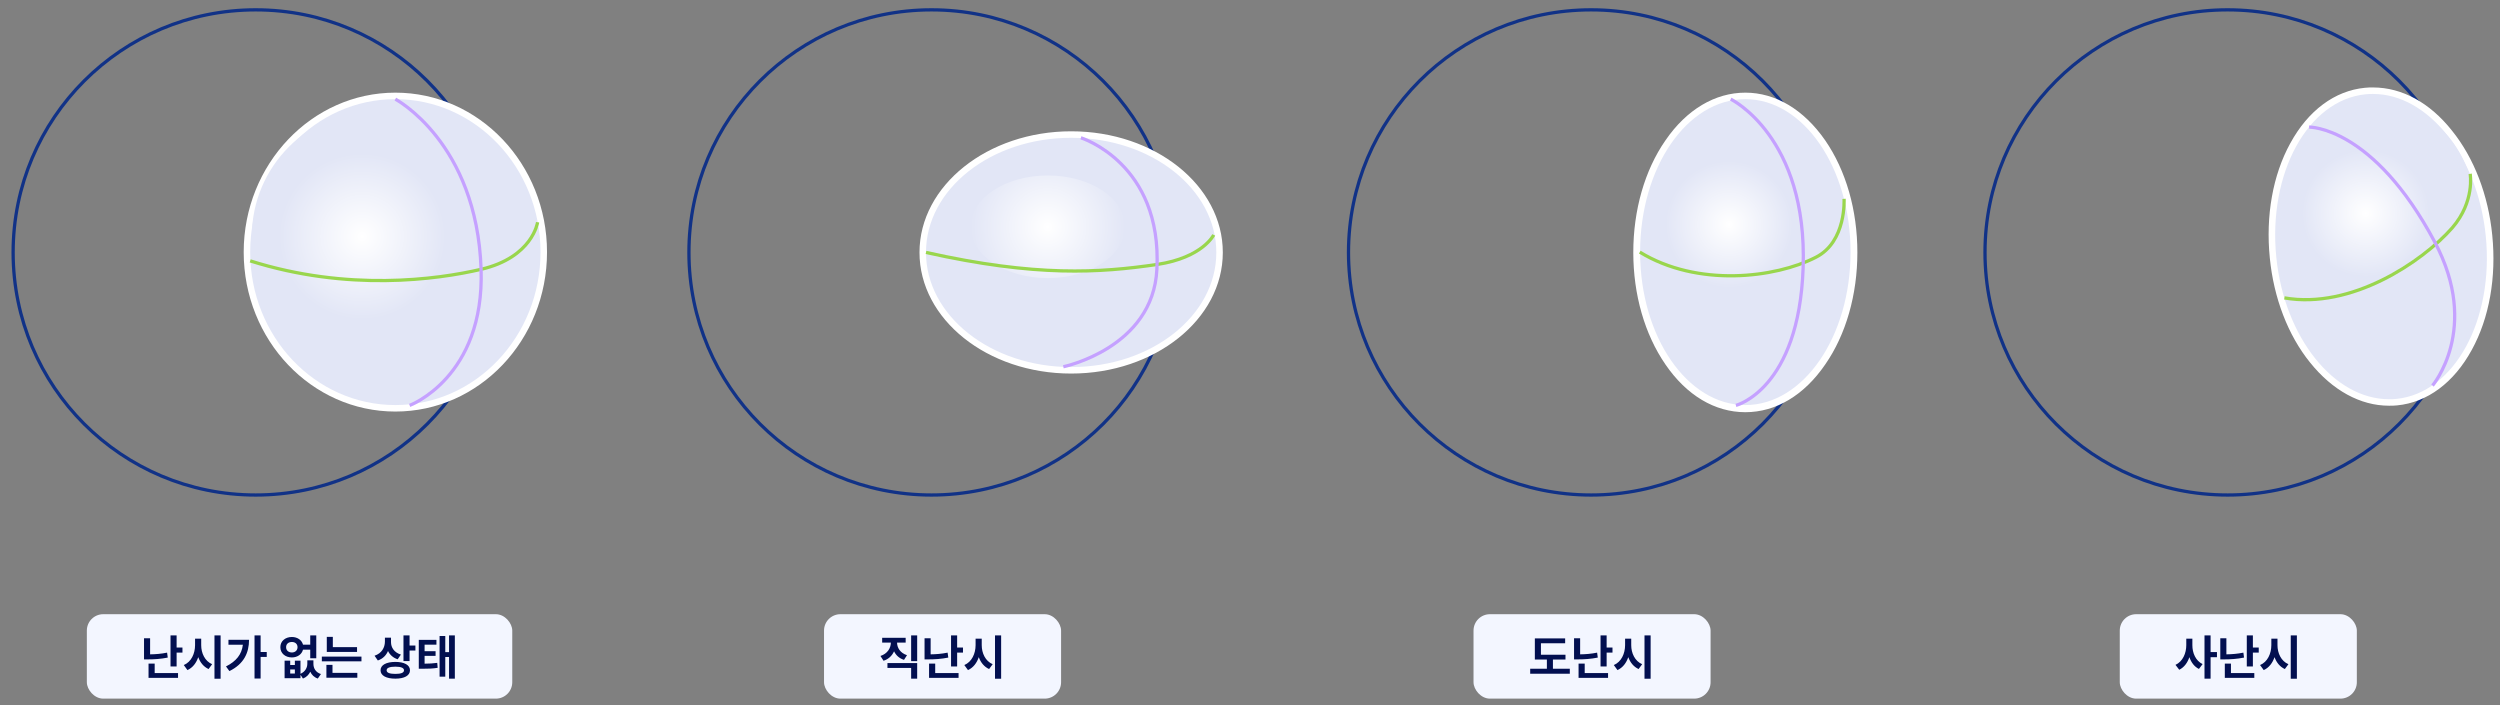 <?xml version="1.0" encoding="UTF-8"?>
<svg width="762px" height="215px" viewBox="0 0 762 215" version="1.1" xmlns="http://www.w3.org/2000/svg" xmlns:xlink="http://www.w3.org/1999/xlink">
    <rect x="0" y="0" width="762" height="215" fill="#808080" stroke="none"/>
    <title>Artboard</title>
    <defs>
        <radialGradient cx="49.96%" cy="49.94%" fx="49.96%" fy="49.94%" r="50.072%" gradientTransform="translate(0.5,0.499),scale(1,0.871),rotate(180),translate(-0.5,-0.499)" id="radialGradient-1">
            <stop stop-color="#E2E6F6" offset="0%"></stop>
            <stop stop-color="#E2E6F6" offset="58.12%"></stop>
            <stop stop-color="#E2E6F6" offset="100%"></stop>
        </radialGradient>
        <radialGradient cx="49.847%" cy="49.908%" fx="49.847%" fy="49.908%" r="49.977%" gradientTransform="translate(0.498,0.499),scale(1,0.871),rotate(180),translate(-0.498,-0.499)" id="radialGradient-2">
            <stop stop-color="#FFFFFF" offset="0%"></stop>
            <stop stop-color="#FFFFFF" stop-opacity="0" offset="100%"></stop>
        </radialGradient>
        <radialGradient cx="49.953%" cy="50.021%" fx="49.953%" fy="50.021%" r="50.072%" gradientTransform="translate(0.5,0.5),scale(1,0.871),rotate(180),translate(-0.5,-0.5)" id="radialGradient-3">
            <stop stop-color="#E2E6F6" offset="0%"></stop>
            <stop stop-color="#E2E6F6" offset="58.12%"></stop>
            <stop stop-color="#E2E6F6" offset="100%"></stop>
        </radialGradient>
        <radialGradient cx="49.837%" cy="50.032%" fx="49.837%" fy="50.032%" r="49.977%" gradientTransform="translate(0.498,0.5),scale(1,0.871),rotate(180),translate(-0.498,-0.5)" id="radialGradient-4">
            <stop stop-color="#FFFFFF" offset="0%"></stop>
            <stop stop-color="#FFFFFF" stop-opacity="0" offset="100%"></stop>
        </radialGradient>
        <radialGradient cx="49.972%" cy="50.07%" fx="49.972%" fy="50.07%" r="75.226%" gradientTransform="translate(0.5,0.501),scale(0.664,1),rotate(180),translate(-0.5,-0.501)" id="radialGradient-5">
            <stop stop-color="#E2E6F6" offset="0%"></stop>
            <stop stop-color="#E2E6F6" offset="58.12%"></stop>
            <stop stop-color="#E2E6F6" offset="100%"></stop>
        </radialGradient>
        <radialGradient cx="49.994%" cy="50.106%" fx="49.994%" fy="50.106%" r="75.327%" gradientTransform="translate(0.5,0.501),scale(0.664,1),rotate(180),translate(-0.5,-0.501)" id="radialGradient-6">
            <stop stop-color="#FFFFFF" offset="0%"></stop>
            <stop stop-color="#FFFFFF" stop-opacity="0" offset="100%"></stop>
        </radialGradient>
        <radialGradient cx="50.059%" cy="49.999%" fx="50.059%" fy="49.999%" r="50.062%" id="radialGradient-7">
            <stop stop-color="#E2E6F6" offset="0%"></stop>
            <stop stop-color="#E2E6F6" offset="58.12%"></stop>
            <stop stop-color="#E2E6F6" offset="100%"></stop>
        </radialGradient>
        <radialGradient cx="49.965%" cy="49.998%" fx="49.965%" fy="49.998%" r="50%" id="radialGradient-8">
            <stop stop-color="#FFFFFF" offset="0%"></stop>
            <stop stop-color="#FFFFFF" stop-opacity="0" offset="100%"></stop>
        </radialGradient>
    </defs>
    <g id="Artboard" stroke="none" stroke-width="1" fill="none" fill-rule="evenodd">
        <g id="F-13" transform="translate(4, 3)">
            <rect id="Rectangle" fill="#F3F6FF" fill-rule="nonzero" x="22.469" y="184.208" width="129.668" height="25.736" rx="5"></rect>
            <path d="M41.753,191.544 L41.753,196.444 C43.356,196.423 45.095,196.3 46.93,195.923 L47.133,197.43 C44.987,197.866 42.928,197.982 41.028,197.982 L39.897,197.982 L39.897,191.544 L41.753,191.544 Z M49.83,190.674 L49.83,194.372 L51.613,194.372 L51.613,195.923 L49.83,195.923 L49.83,200.142 L47.974,200.142 L47.974,190.674 L49.83,190.674 Z M50.265,202.143 L50.265,203.622 L41.275,203.622 L41.275,199.258 L43.145,199.258 L43.145,202.143 L50.265,202.143 Z M57.326,193.646 C57.326,196.067 58.428,198.503 60.661,199.447 L59.573,200.925 C58.065,200.243 57.021,198.932 56.427,197.301 C55.825,199.076 54.745,200.512 53.135,201.244 L52.019,199.707 C54.324,198.736 55.441,196.213 55.455,193.646 L55.455,191.674 L57.326,191.674 L57.326,193.646 Z M63.242,190.66 L63.242,203.883 L61.371,203.883 L61.371,190.66 L63.242,190.66 Z M75.436,190.66 L75.436,195.72 L77.306,195.72 L77.306,197.242 L75.436,197.242 L75.436,203.825 L73.58,203.825 L73.58,190.66 L75.436,190.66 Z M71.912,192.008 C71.898,195.952 70.361,199.373 65.924,201.549 L64.88,200.128 C68.005,198.562 69.679,196.459 70.027,193.516 L65.634,193.516 L65.634,192.008 L71.912,192.008 Z M84.454,198.374 L84.454,199.693 L85.875,199.693 L85.875,198.374 L87.586,198.374 L87.586,202.376 C89.051,201.722 89.674,200.49 89.674,199.286 L89.674,198.272 L91.53,198.272 L91.53,199.286 C91.516,200.635 92.168,201.911 93.821,202.448 L92.864,203.825 C91.726,203.434 90.994,202.679 90.573,201.737 C90.131,202.651 89.406,203.412 88.34,203.825 L87.586,202.679 L87.586,203.709 L82.744,203.709 L82.744,198.374 L84.454,198.374 Z M84.454,202.302 L85.875,202.302 L85.875,201.056 L84.454,201.056 L84.454,202.302 Z M84.962,191.153 C86.644,191.153 87.985,192.087 88.355,193.487 L90.559,193.487 L90.559,190.66 L92.4,190.66 L92.4,197.648 L90.559,197.648 L90.559,195.009 L88.355,195.009 C88,196.438 86.651,197.387 84.962,197.387 C82.932,197.387 81.439,196.097 81.453,194.255 C81.439,192.443 82.932,191.153 84.962,191.153 Z M84.962,192.675 C83.932,192.675 83.193,193.284 83.207,194.255 C83.193,195.256 83.932,195.864 84.962,195.879 C85.962,195.864 86.687,195.256 86.687,194.255 C86.687,193.284 85.962,192.675 84.962,192.675 Z M104.827,194.255 L104.827,195.705 L95.605,195.705 L95.605,191.123 L97.446,191.123 L97.446,194.255 L104.827,194.255 Z M106.175,197.126 L106.175,198.577 L94.097,198.577 L94.097,197.126 L106.175,197.126 Z M104.914,202.086 L104.914,203.564 L95.489,203.564 L95.489,199.65 L97.344,199.65 L97.344,202.086 L104.914,202.086 Z M115.179,192.733 C115.179,194.328 116.107,195.864 118.194,196.518 L117.208,197.953 C115.81,197.489 114.831,196.59 114.266,195.43 C113.693,196.764 112.67,197.807 111.163,198.315 L110.162,196.865 C112.366,196.126 113.308,194.372 113.323,192.559 L113.323,191.356 L115.179,191.356 L115.179,192.733 Z M120.834,190.66 L120.834,193.748 L122.617,193.748 L122.617,195.284 L120.834,195.284 L120.834,198.489 L118.978,198.489 L118.978,190.66 L120.834,190.66 Z M116.513,198.75 C119.239,198.75 120.964,199.693 120.964,201.303 C120.964,202.926 119.239,203.854 116.513,203.854 C113.729,203.854 111.989,202.926 111.989,201.303 C111.989,199.693 113.729,198.75 116.513,198.75 Z M116.513,200.2 C114.772,200.2 113.83,200.577 113.845,201.303 C113.83,202.056 114.772,202.404 116.513,202.404 C118.224,202.404 119.138,202.056 119.138,201.303 C119.138,200.577 118.224,200.2 116.513,200.2 Z M129.026,192.037 L129.026,193.502 L125.415,193.502 L125.415,195.488 L128.765,195.488 L128.765,196.909 L125.415,196.909 L125.415,199.286 C126.902,199.272 127.982,199.221 129.273,199.04 L129.403,200.548 C127.881,200.795 126.575,200.838 124.575,200.838 L123.646,200.838 L123.646,192.037 L129.026,192.037 Z M134.637,190.66 L134.637,203.854 L132.869,203.854 L132.869,197.257 L131.722,197.257 L131.722,203.245 L129.983,203.245 L129.983,190.848 L131.722,190.848 L131.722,195.777 L132.869,195.777 L132.869,190.66 L134.637,190.66 Z" id="Shape" fill="#020F50" fill-rule="nonzero"></path>
            <rect id="Rectangle" fill="#F3F6FF" fill-rule="nonzero" x="247.162" y="184.208" width="72.258" height="25.736" rx="5"></rect>
            <path d="M272.046,191.399 L272.046,192.863 L269.422,192.863 C269.436,194.422 270.364,196.017 272.452,196.706 L271.538,198.127 C270.074,197.663 269.074,196.706 268.509,195.517 C267.914,196.836 266.862,197.901 265.304,198.402 L264.361,196.937 C266.529,196.242 267.515,194.509 267.537,192.863 L264.884,192.863 L264.884,191.399 L272.046,191.399 Z M275.555,199.098 L275.555,203.854 L273.714,203.854 L273.714,200.577 L266.493,200.577 L266.493,199.098 L275.555,199.098 Z M275.555,190.66 L275.555,198.518 L273.714,198.518 L273.714,190.66 L275.555,190.66 Z M279.659,191.544 L279.659,196.444 C281.261,196.423 283.001,196.3 284.835,195.923 L285.038,197.43 C282.892,197.866 280.833,197.982 278.933,197.982 L277.803,197.982 L277.803,191.544 L279.659,191.544 Z M287.735,190.674 L287.735,194.372 L289.519,194.372 L289.519,195.923 L287.735,195.923 L287.735,200.142 L285.879,200.142 L285.879,190.674 L287.735,190.674 Z M288.17,202.143 L288.17,203.622 L279.18,203.622 L279.18,199.258 L281.051,199.258 L281.051,202.143 L288.17,202.143 Z M295.231,193.646 C295.231,196.067 296.333,198.503 298.566,199.447 L297.478,200.925 C295.971,200.243 294.926,198.932 294.332,197.301 C293.731,199.076 292.651,200.512 291.041,201.244 L289.925,199.707 C292.23,198.736 293.346,196.213 293.36,193.646 L293.36,191.674 L295.231,191.674 L295.231,193.646 Z M301.147,190.66 L301.147,203.883 L299.277,203.883 L299.277,190.66 L301.147,190.66 Z" id="Shape" fill="#020F50" fill-rule="nonzero"></path>
            <rect id="Rectangle" fill="#F3F6FF" fill-rule="nonzero" x="445.129" y="184.208" width="72.258" height="25.736" rx="5"></rect>
            <path d="M473.16,196.56 L473.16,198.025 L469.332,198.025 L469.332,200.838 L474.479,200.838 L474.479,202.346 L462.401,202.346 L462.401,200.838 L467.49,200.838 L467.49,198.025 L463.822,198.025 L463.822,191.587 L473.058,191.587 L473.058,193.066 L465.678,193.066 L465.678,196.56 L473.16,196.56 Z M477.626,191.544 L477.626,196.444 C479.227,196.423 480.968,196.3 482.802,195.923 L483.005,197.43 C480.859,197.866 478.8,197.982 476.9,197.982 L475.77,197.982 L475.77,191.544 L477.626,191.544 Z M485.702,190.674 L485.702,194.372 L487.486,194.372 L487.486,195.923 L485.702,195.923 L485.702,200.142 L483.846,200.142 L483.846,190.674 L485.702,190.674 Z M486.136,202.143 L486.136,203.622 L477.147,203.622 L477.147,199.258 L479.018,199.258 L479.018,202.143 L486.136,202.143 Z M493.198,193.646 C493.198,196.067 494.3,198.503 496.533,199.447 L495.445,200.925 C493.937,200.243 492.893,198.932 492.299,197.301 C491.697,199.076 490.617,200.512 489.008,201.244 L487.891,199.707 C490.197,198.736 491.313,196.213 491.327,193.646 L491.327,191.674 L493.198,191.674 L493.198,193.646 Z M499.114,190.66 L499.114,203.883 L497.243,203.883 L497.243,190.66 L499.114,190.66 Z" id="Shape" fill="#020F50" fill-rule="nonzero"></path>
            <rect id="Rectangle" fill="#F3F6FF" fill-rule="nonzero" x="642.106" y="184.208" width="72.258" height="25.736" rx="5"></rect>
            <path d="M664.235,193.646 C664.221,196.01 665.236,198.402 667.352,199.417 L666.236,200.896 C664.822,200.2 663.873,198.895 663.322,197.301 C662.749,199.011 661.727,200.411 660.233,201.142 L659.088,199.65 C661.321,198.62 662.379,196.097 662.379,193.646 L662.379,191.674 L664.235,191.674 L664.235,193.646 Z M669.788,190.66 L669.788,195.749 L671.731,195.749 L671.731,197.315 L669.788,197.315 L669.788,203.854 L667.932,203.854 L667.932,190.66 L669.788,190.66 Z M674.603,191.544 L674.603,196.444 C676.204,196.423 677.945,196.3 679.779,195.923 L679.982,197.43 C677.836,197.866 675.777,197.982 673.877,197.982 L672.747,197.982 L672.747,191.544 L674.603,191.544 Z M682.679,190.674 L682.679,194.372 L684.463,194.372 L684.463,195.923 L682.679,195.923 L682.679,200.142 L680.823,200.142 L680.823,190.674 L682.679,190.674 Z M683.113,202.143 L683.113,203.622 L674.124,203.622 L674.124,199.258 L675.995,199.258 L675.995,202.143 L683.113,202.143 Z M690.175,193.646 C690.175,196.067 691.277,198.503 693.51,199.447 L692.422,200.925 C690.914,200.243 689.87,198.932 689.276,197.301 C688.674,199.076 687.594,200.512 685.985,201.244 L684.868,199.707 C687.174,198.736 688.29,196.213 688.304,193.646 L688.304,191.674 L690.175,191.674 L690.175,193.646 Z M696.091,190.66 L696.091,203.883 L694.22,203.883 L694.22,190.66 L696.091,190.66 Z" id="Shape" fill="#020F50" fill-rule="nonzero"></path>
            <g id="Group">
                <path d="M674.968,147.881 C715.805,147.881 748.909,114.777 748.909,73.941 C748.909,33.104 715.805,2.19787342e-15 674.968,2.19787342e-15 C634.132,2.19787342e-15 601.028,33.104 601.028,73.941 C601.028,114.777 634.132,147.881 674.968,147.881 Z" id="Path" stroke="#113287"></path>
                <path d="M724.163,119.671 C706.841,119.671 691.3,100.27 688.826,75.524 C686.153,49.393 698.823,26.627 716.937,24.746 C717.729,24.647 718.521,24.647 719.313,24.647 C736.635,24.647 752.175,44.048 754.65,68.794 C757.322,94.925 744.652,117.691 726.538,119.572 C725.747,119.671 724.955,119.671 724.163,119.671 Z" id="Path" fill="#E2E6F6" fill-rule="nonzero"></path>
                <path d="M719.313,25.637 C736.041,25.637 751.185,44.444 753.66,68.892 C756.234,94.529 744.059,116.8 726.44,118.582 C725.648,118.681 724.955,118.681 724.163,118.681 C707.435,118.681 692.29,99.874 689.816,75.425 C687.242,49.789 699.417,27.517 717.036,25.736 C717.828,25.637 718.62,25.637 719.313,25.637 Z M719.313,23.657 C718.521,23.657 717.63,23.657 716.838,23.756 C707.633,24.647 699.516,30.685 694.072,40.682 C688.727,50.383 686.549,62.855 687.836,75.623 C689.024,87.798 693.379,99.181 700.11,107.496 C706.94,116.009 715.452,120.661 724.163,120.661 C724.955,120.661 725.846,120.661 726.637,120.562 C735.843,119.671 743.96,113.633 749.404,103.636 C754.749,93.935 756.926,81.463 755.64,68.695 C754.452,56.52 750.097,45.136 743.366,36.822 C736.635,28.309 728.122,23.657 719.313,23.657 Z" id="Shape" fill="#FFFFFF" fill-rule="nonzero"></path>
                <path d="M720.995,95.915 C737.286,95.915 750.492,80.759 750.492,62.063 C750.492,43.366 737.286,28.21 720.995,28.21 C704.705,28.21 691.498,43.366 691.498,62.063 C691.498,80.759 704.705,95.915 720.995,95.915 Z" id="Path" fill="url(#radialGradient-1)" fill-rule="nonzero"></path>
                <path d="M717.135,84.334 C727.85,84.334 736.536,74.363 736.536,62.063 C736.536,49.763 727.85,39.791 717.135,39.791 C706.42,39.791 697.734,49.763 697.734,62.063 C697.734,74.363 706.42,84.334 717.135,84.334 Z" id="Path" fill="url(#radialGradient-2)" fill-rule="nonzero"></path>
                <path d="M748.909,49.987 C748.909,49.987 750.393,58.4 743.465,66.418 C734.259,76.91 712.582,91.362 692.29,87.798" id="Path" stroke="#99D64D"></path>
                <path d="M699.813,35.733 C699.813,35.733 719.313,35.436 738.12,70.773 C752.175,97.202 737.427,114.524 737.427,114.524" id="Path" stroke="#C5A1FF"></path>
                <path d="M480.961,147.881 C521.797,147.881 554.901,114.777 554.901,73.941 C554.901,33.104 521.797,2.19787342e-15 480.961,2.19787342e-15 C440.124,2.19787342e-15 407.02,33.104 407.02,73.941 C407.02,114.777 440.124,147.881 480.961,147.881 Z" id="Path" stroke="#113287"></path>
                <path d="M527.978,121.552 C509.765,121.552 494.917,100.171 494.917,73.941 C494.917,47.71 509.765,26.33 527.978,26.33 C546.191,26.33 561.038,47.71 561.038,73.941 C561.038,100.171 546.191,121.552 527.978,121.552 Z" id="Path" fill="#E2E6F6" fill-rule="nonzero"></path>
                <path d="M527.978,27.22 C545.696,27.22 560.048,48.106 560.048,73.842 C560.048,99.577 545.696,120.463 527.978,120.463 C510.26,120.463 495.907,99.577 495.907,73.842 C495.907,48.106 510.161,27.22 527.978,27.22 Z M527.978,25.241 C518.772,25.241 510.062,30.388 503.628,39.791 C497.293,48.898 493.828,61.073 493.828,73.941 C493.828,86.808 497.293,98.884 503.628,108.09 C510.062,117.493 518.673,122.64 527.978,122.64 C537.282,122.64 545.894,117.493 552.328,108.09 C558.663,98.983 562.127,86.808 562.127,73.941 C562.127,61.073 558.663,48.997 552.328,39.791 C545.795,30.388 537.183,25.241 527.978,25.241 Z" id="Shape" fill="#FFFFFF" fill-rule="nonzero"></path>
                <path d="M526.988,99.28 C543.279,99.28 556.485,84.124 556.485,65.428 C556.485,46.732 543.279,31.576 526.988,31.576 C510.697,31.576 497.491,46.732 497.491,65.428 C497.491,84.124 510.697,99.28 526.988,99.28 Z" id="Path" fill="url(#radialGradient-3)" fill-rule="nonzero"></path>
                <path d="M523.128,87.699 C533.843,87.699 542.528,77.728 542.528,65.428 C542.528,53.128 533.843,43.157 523.128,43.157 C512.413,43.157 503.727,53.128 503.727,65.428 C503.727,77.728 512.413,87.699 523.128,87.699 Z" id="Path" fill="url(#radialGradient-4)" fill-rule="nonzero"></path>
                <path d="M558.069,57.608 C558.069,57.608 558.861,70.674 549.457,75.425 C537.084,81.76 513.427,84.631 495.808,73.842" id="Path" stroke="#99D64D"></path>
                <path d="M523.523,27.22 C523.523,27.22 546.983,38.604 545.597,78.593 C544.31,115.712 525.107,120.562 525.107,120.562" id="Path" stroke="#C5A1FF"></path>
                <path d="M279.925,147.881 C320.762,147.881 353.866,114.777 353.866,73.941 C353.866,33.104 320.762,2.19787342e-15 279.925,2.19787342e-15 C239.089,2.19787342e-15 205.985,33.104 205.985,73.941 C205.985,114.777 239.089,147.881 279.925,147.881 Z" id="Path" stroke="#113287"></path>
                <path d="M322.488,109.872 C347.471,109.872 367.724,93.785 367.724,73.941 C367.724,54.096 347.471,38.01 322.488,38.01 C297.506,38.01 277.253,54.096 277.253,73.941 C277.253,93.785 297.506,109.872 322.488,109.872 Z" id="Path" fill="#E2E6F6" fill-rule="nonzero"></path>
                <path d="M322.488,38.999 C346.937,38.999 366.734,54.639 366.734,73.941 C366.734,93.242 346.937,108.882 322.488,108.882 C298.039,108.882 278.243,93.242 278.243,73.941 C278.243,54.639 298.039,38.999 322.488,38.999 Z M322.488,37.02 C297.049,37.02 276.263,53.55 276.263,73.941 C276.263,94.331 296.95,110.861 322.488,110.861 C348.026,110.861 368.713,94.331 368.713,73.941 C368.713,53.55 348.026,37.02 322.488,37.02 Z" id="Shape" fill="#FFFFFF" fill-rule="nonzero"></path>
                <path d="M320.113,89.976 C339.957,89.976 356.044,79.296 356.044,66.121 C356.044,52.946 339.957,42.266 320.113,42.266 C300.268,42.266 284.182,52.946 284.182,66.121 C284.182,79.296 300.268,89.976 320.113,89.976 Z" id="Path" fill="url(#radialGradient-5)" fill-rule="nonzero"></path>
                <path d="M315.361,81.76 C328.372,81.76 338.919,74.758 338.919,66.121 C338.919,57.484 328.372,50.482 315.361,50.482 C302.351,50.482 291.803,57.484 291.803,66.121 C291.803,74.758 302.351,81.76 315.361,81.76 Z" id="Path" fill="url(#radialGradient-6)" fill-rule="nonzero"></path>
                <path d="M365.942,68.595 C365.942,68.595 362.576,75.524 348.719,77.603 C331.1,80.177 311.897,81.463 278.243,73.941" id="Path" stroke="#99D64D"></path>
                <path d="M325.458,38.999 C325.458,38.999 350.303,46.72 348.62,79.088 C347.432,103.141 320.113,108.783 320.113,108.783" id="Path" stroke="#C5A1FF"></path>
                <path d="M73.941,147.881 C114.776,147.881 147.881,114.777 147.881,73.941 C147.881,33.104 114.776,2.19787342e-15 73.941,2.19787342e-15 C33.104,2.19787342e-15 7.80245063e-15,33.104 7.80245063e-15,73.941 C7.80245063e-15,114.777 33.104,147.881 73.941,147.881 Z" id="Path" stroke="#113287"></path>
                <path d="M116.504,121.552 C141.486,121.552 161.739,100.236 161.739,73.941 C161.739,47.646 141.486,26.33 116.504,26.33 C91.521,26.33 71.268,47.646 71.268,73.941 C71.268,100.236 91.521,121.552 116.504,121.552 Z" id="Path" fill="#E2E6F6" fill-rule="nonzero"></path>
                <path d="M116.504,27.22 C140.953,27.22 160.749,48.106 160.749,73.842 C160.749,99.577 140.953,120.463 116.504,120.463 C92.055,120.463 72.258,99.577 72.258,73.842 C72.258,48.106 92.055,27.22 116.504,27.22 Z M116.504,25.241 C91.065,25.241 70.278,47.017 70.278,73.842 C70.278,100.666 90.966,122.442 116.504,122.442 C142.041,122.442 162.729,100.666 162.729,73.842 C162.729,47.017 142.041,25.241 116.504,25.241 Z" id="Shape" fill="#FFFFFF" fill-rule="nonzero"></path>
                <path d="M111.456,107.793 C132.83,107.793 150.158,90.465 150.158,69.09 C150.158,47.716 132.83,30.388 111.456,30.388 C90.081,30.388 72.753,47.716 72.753,69.09 C72.753,90.465 90.081,107.793 111.456,107.793 Z" id="Path" fill="url(#radialGradient-7)" fill-rule="nonzero"></path>
                <path d="M106.407,94.529 C120.456,94.529 131.846,83.14 131.846,69.09 C131.846,55.041 120.456,43.652 106.407,43.652 C92.358,43.652 80.968,55.041 80.968,69.09 C80.968,83.14 92.358,94.529 106.407,94.529 Z" id="Path" fill="url(#radialGradient-8)" fill-rule="nonzero"></path>
                <path d="M159.858,64.735 C159.858,64.735 158.374,75.425 142.635,79.088 C129.075,82.255 101.953,85.918 72.258,76.514" id="Path" stroke="#99D64D"></path>
                <path d="M116.504,27.22 C116.504,27.22 141.349,40.385 142.635,79.088 C143.724,112.049 120.859,120.562 120.859,120.562" id="Path" stroke="#C5A1FF"></path>
            </g>
        </g>
    </g>
</svg>
